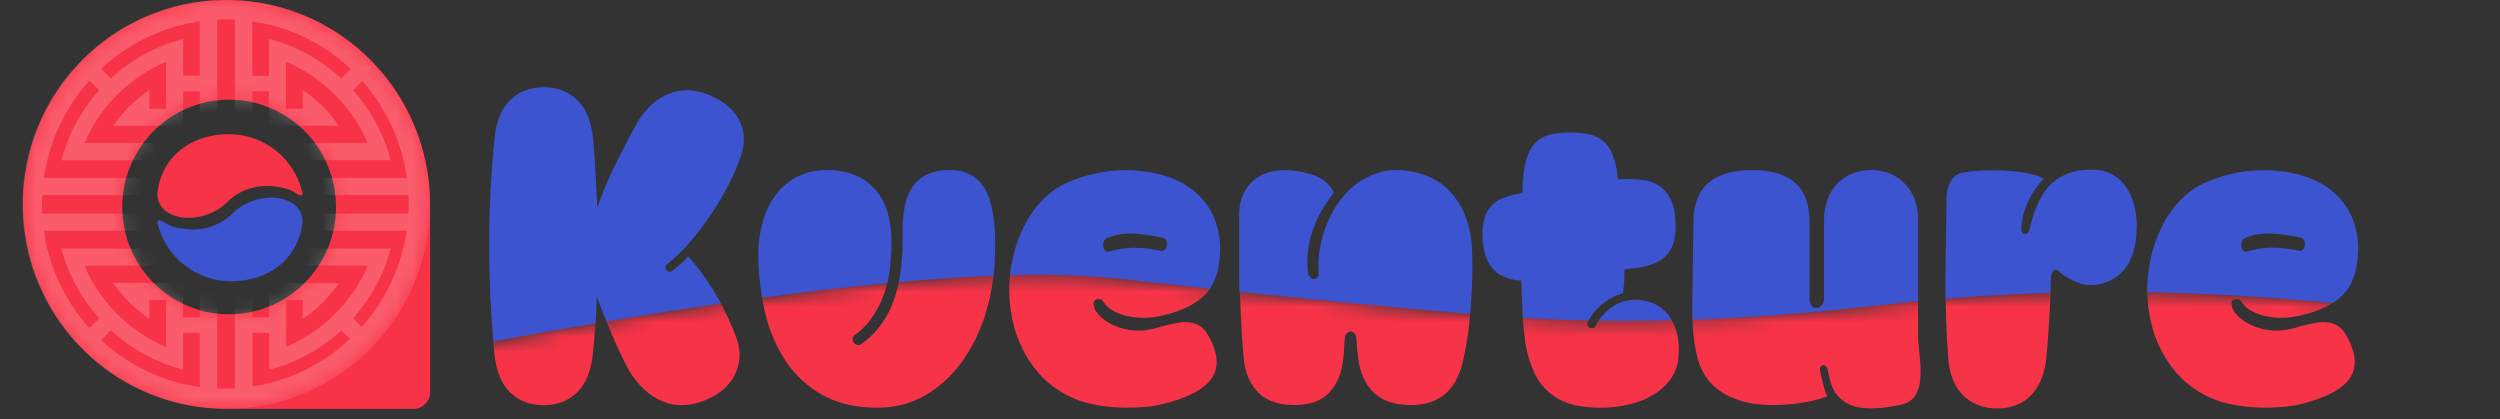 <svg width="167" height="28" viewBox="0 0 167 28" fill="none" xmlns="http://www.w3.org/2000/svg">
<rect x="0" y="0" width="167" height="28" fill="#333333" stroke="none"/>
<g clip-path="url(#clip0_19_4184)">
<mask id="mask0_19_4184" style="mask-type:luminance" maskUnits="userSpaceOnUse" x="30" y="18" width="132" height="12">
<path d="M30.671 23.232C56.815 18.309 68.778 17.951 74.833 18.621C75.879 18.738 83.282 19.607 93.735 20.572C94.441 20.639 98.008 20.967 99.741 21.104C112.087 22.084 123.316 20.641 127.121 20.217C134.852 19.36 146.228 18.913 161.745 20.926V28.552L30.671 29.261V23.232Z" fill="white"/>
</mask>
<g mask="url(#mask0_19_4184)">
<path d="M39.867 19.807C39.852 20.485 39.819 21.146 39.768 21.792C39.718 22.437 39.659 23.083 39.592 23.728C39.547 24.173 39.447 24.611 39.295 25.032C39.157 25.425 38.942 25.786 38.664 26.096C38.387 26.399 38.05 26.64 37.675 26.805C37.249 26.987 36.79 27.076 36.327 27.066C35.856 27.077 35.389 26.988 34.955 26.805C34.579 26.64 34.242 26.399 33.965 26.096C33.688 25.786 33.473 25.425 33.335 25.032C33.183 24.611 33.083 24.173 33.038 23.728C32.788 21.303 32.664 18.867 32.667 16.429C32.664 13.991 32.788 11.555 33.038 9.13C33.082 8.689 33.182 8.256 33.335 7.84C33.475 7.454 33.69 7.099 33.965 6.796C34.242 6.493 34.579 6.251 34.955 6.086C35.389 5.903 35.856 5.814 36.327 5.826C36.79 5.816 37.249 5.905 37.675 6.086C38.05 6.251 38.387 6.493 38.664 6.796C38.943 7.099 39.16 7.454 39.304 7.84C39.456 8.256 39.556 8.689 39.6 9.13C39.684 9.942 39.743 10.724 39.777 11.476C39.811 12.228 39.853 13.026 39.901 13.872C40.243 12.873 40.652 11.899 41.125 10.956C41.596 10.02 42.021 9.196 42.399 8.484C42.638 8.03 42.935 7.609 43.282 7.232C43.608 6.873 43.998 6.578 44.432 6.363C44.864 6.153 45.337 6.038 45.817 6.026C46.384 6.025 46.945 6.146 47.461 6.381C48.451 6.81 49.114 7.401 49.452 8.154C49.79 8.907 49.77 9.764 49.39 10.724C49.133 11.406 48.827 12.07 48.475 12.708C48.118 13.363 47.726 13.997 47.301 14.609C46.892 15.197 46.45 15.761 45.978 16.298C45.555 16.78 45.092 17.224 44.593 17.626C44.556 17.645 44.524 17.673 44.5 17.707C44.476 17.741 44.461 17.781 44.457 17.823C44.446 17.897 44.464 17.972 44.506 18.034C44.527 18.063 44.553 18.088 44.583 18.107C44.614 18.127 44.647 18.14 44.683 18.146C44.729 18.152 44.776 18.149 44.82 18.136C44.865 18.123 44.907 18.101 44.942 18.071C45.119 17.924 45.296 17.775 45.472 17.626C45.652 17.471 45.821 17.304 45.979 17.128C46.351 17.537 46.698 17.968 47.018 18.419C47.344 18.875 47.646 19.348 47.921 19.837C48.193 20.327 48.44 20.812 48.663 21.292C48.871 21.737 49.057 22.193 49.219 22.657C49.36 23.042 49.42 23.453 49.397 23.862C49.374 24.272 49.267 24.672 49.083 25.039C48.712 25.784 48.04 26.355 47.068 26.752C46.044 27.152 45.102 27.169 44.241 26.803C43.38 26.438 42.656 25.779 42.068 24.828C41.92 24.563 41.751 24.237 41.561 23.849C41.372 23.461 41.178 23.043 40.98 22.595C40.782 22.146 40.589 21.682 40.399 21.205C40.21 20.717 40.032 20.254 39.867 19.807Z" fill="#F93347"/>
<path d="M58.613 27.231C57.161 27.231 55.937 26.949 54.941 26.387C53.959 25.838 53.12 25.064 52.492 24.127C51.837 23.137 51.368 22.035 51.108 20.875C50.815 19.621 50.661 18.338 50.65 17.049C50.646 16.316 50.742 15.585 50.934 14.877C51.107 14.226 51.396 13.612 51.788 13.065C52.164 12.545 52.655 12.12 53.222 11.823C53.85 11.506 54.547 11.349 55.25 11.366C55.92 11.348 56.586 11.476 57.204 11.738C57.721 11.965 58.178 12.309 58.539 12.744C58.895 13.185 59.156 13.696 59.306 14.244C59.474 14.85 59.557 15.477 59.553 16.106C59.553 16.652 59.523 17.211 59.467 17.784C59.407 18.352 59.288 18.913 59.113 19.458C58.936 20.014 58.686 20.545 58.371 21.036C58.031 21.559 57.599 22.017 57.098 22.387C57.056 22.417 57.02 22.456 56.995 22.501C56.969 22.546 56.954 22.596 56.949 22.648C56.949 22.739 56.979 22.827 57.036 22.898C57.092 22.971 57.17 23.024 57.258 23.047C57.308 23.058 57.358 23.058 57.407 23.047C57.456 23.036 57.503 23.015 57.543 22.985C58.09 22.586 58.567 22.099 58.956 21.543C59.322 21.006 59.606 20.417 59.797 19.795C60.001 19.127 60.138 18.44 60.205 17.745C60.281 16.961 60.31 16.173 60.291 15.386C60.288 14.858 60.334 14.331 60.428 13.811C60.504 13.356 60.672 12.921 60.922 12.533C61.165 12.164 61.502 11.868 61.899 11.676C62.387 11.453 62.921 11.347 63.457 11.366C64.595 11.366 65.403 11.839 65.881 12.784C66.359 13.73 66.549 15.278 66.45 17.427C66.388 18.677 66.165 19.912 65.785 21.104C65.431 22.223 64.9 23.277 64.211 24.227C63.567 25.114 62.746 25.858 61.8 26.41C60.83 26.964 59.73 27.248 58.613 27.231Z" fill="#F93347"/>
<path d="M70.781 26.112C70.231 25.775 69.738 25.352 69.322 24.858C68.91 24.372 68.561 23.836 68.283 23.262C68.002 22.69 67.79 22.085 67.653 21.462C67.512 20.835 67.433 20.195 67.418 19.552C67.4 18.788 67.475 18.025 67.64 17.279C67.797 16.548 68.042 15.839 68.37 15.168C68.681 14.529 69.086 13.94 69.569 13.42C70.045 12.907 70.617 12.493 71.251 12.201C72.489 11.649 73.828 11.362 75.183 11.359C76.028 11.358 76.868 11.475 77.681 11.705C78.428 11.906 79.126 12.257 79.734 12.737C80.316 13.208 80.778 13.811 81.081 14.498C81.417 15.295 81.556 16.162 81.489 17.025C81.422 18.2 81.084 19.095 80.475 19.708C79.867 20.322 78.935 20.776 77.681 21.072C77.328 21.158 76.968 21.209 76.605 21.223C76.224 21.239 75.843 21.214 75.467 21.146C75.106 21.084 74.756 20.967 74.429 20.801C74.117 20.644 73.856 20.404 73.674 20.105C73.607 20.004 73.48 19.967 73.291 19.992C73.102 20.017 73.023 20.146 73.056 20.377C73.087 20.591 73.182 20.791 73.328 20.95C73.517 21.168 73.738 21.357 73.984 21.508C74.28 21.692 74.6 21.834 74.936 21.928C75.33 22.041 75.738 22.095 76.147 22.09C76.335 22.088 76.521 22.067 76.704 22.028L77.234 21.918C77.708 21.769 78.192 21.651 78.681 21.563C79.032 21.495 79.393 21.503 79.741 21.586C80.051 21.673 80.325 21.86 80.52 22.118C80.778 22.477 80.978 22.874 81.113 23.296C81.392 24.09 81.314 24.778 80.878 25.358C80.442 25.939 79.606 26.419 78.368 26.798C77.856 26.963 77.331 27.082 76.798 27.153C76.269 27.205 75.739 27.23 75.208 27.227C74.426 27.229 73.647 27.145 72.883 26.977C72.136 26.819 71.424 26.526 70.781 26.112ZM74.07 16.802C74.643 16.628 75.238 16.541 75.837 16.543C76.415 16.553 76.991 16.624 77.555 16.752C77.603 16.76 77.653 16.756 77.698 16.738C77.743 16.721 77.783 16.691 77.813 16.652C77.885 16.573 77.933 16.475 77.949 16.369C77.966 16.263 77.949 16.154 77.9 16.058C77.869 16.004 77.826 15.958 77.775 15.923C77.723 15.889 77.665 15.866 77.603 15.858C77.006 15.726 76.399 15.642 75.789 15.606C75.177 15.56 74.564 15.658 73.996 15.89C73.938 15.908 73.885 15.938 73.84 15.979C73.795 16.02 73.76 16.07 73.736 16.126C73.694 16.233 73.681 16.349 73.699 16.463C73.71 16.568 73.754 16.667 73.823 16.747C73.853 16.781 73.893 16.805 73.938 16.815C73.982 16.825 74.028 16.82 74.07 16.802Z" fill="#F93347"/>
<path d="M89.848 22.464C89.815 22.728 89.794 22.985 89.787 23.232C89.779 23.478 89.757 23.728 89.725 23.978C89.626 24.924 89.317 25.673 88.797 26.225C88.278 26.777 87.502 27.054 86.469 27.055C85.409 27.055 84.606 26.779 84.058 26.225C83.51 25.672 83.185 24.923 83.081 23.978C82.999 23.151 82.94 22.285 82.904 21.382C82.869 20.479 82.826 19.617 82.775 18.798V14.343C82.775 13.45 83.047 12.73 83.591 12.185C84.136 11.64 84.853 11.367 85.743 11.366C86.429 11.363 87.111 11.478 87.759 11.704C88.052 11.797 88.324 11.95 88.556 12.154C88.787 12.357 88.975 12.606 89.106 12.886C88.488 13.635 88.007 14.488 87.684 15.406C87.378 16.302 87.272 17.256 87.375 18.199C87.381 18.325 87.434 18.444 87.524 18.532C87.589 18.6 87.677 18.64 87.771 18.646C87.813 18.645 87.854 18.636 87.892 18.619C87.93 18.601 87.965 18.577 87.994 18.546C88.064 18.464 88.1 18.357 88.093 18.248C88.043 17.616 88.085 16.98 88.216 16.36C88.342 15.747 88.541 15.151 88.81 14.586C89.058 14.055 89.374 13.559 89.749 13.109C90.073 12.711 90.457 12.365 90.885 12.084C91.241 11.872 91.618 11.698 92.011 11.564C92.397 11.432 92.802 11.365 93.21 11.366C93.897 11.367 94.579 11.487 95.226 11.72C95.865 11.944 96.438 12.325 96.891 12.829C97.22 13.184 97.495 13.585 97.707 14.021C97.904 14.432 98.054 14.866 98.153 15.312C98.253 15.765 98.312 16.227 98.329 16.691C98.345 17.163 98.354 17.645 98.354 18.142C98.336 19.087 98.283 20.075 98.193 21.111C98.113 22.075 97.968 23.033 97.76 23.978C97.67 24.415 97.529 24.839 97.34 25.243C97.171 25.606 96.936 25.934 96.648 26.211C96.358 26.482 96.017 26.693 95.646 26.832C95.198 26.991 94.724 27.067 94.249 27.055C93.161 27.055 92.332 26.779 91.763 26.225C91.195 25.672 90.852 24.923 90.737 23.978C90.703 23.762 90.679 23.547 90.663 23.331C90.647 23.115 90.629 22.893 90.613 22.662C90.618 22.537 90.583 22.413 90.514 22.308C90.463 22.228 90.383 22.171 90.292 22.146C90.248 22.139 90.204 22.141 90.161 22.152C90.119 22.163 90.079 22.183 90.044 22.21C89.957 22.274 89.888 22.362 89.848 22.464Z" fill="#F93347"/>
<path d="M100.842 18.621C100.623 18.556 100.411 18.468 100.211 18.358C99.42 17.896 99.024 16.994 99.024 15.652C99.008 15.236 99.068 14.82 99.201 14.425C99.311 14.12 99.492 13.847 99.731 13.629C99.975 13.414 100.261 13.254 100.571 13.157C100.936 13.041 101.308 12.946 101.684 12.873C101.7 12.707 101.709 12.545 101.709 12.387C101.709 12.226 101.717 12.065 101.734 11.905C101.761 11.379 101.865 10.86 102.043 10.364C102.171 10.008 102.383 9.688 102.661 9.433C102.932 9.204 103.257 9.049 103.604 8.981C104.032 8.893 104.467 8.852 104.903 8.858C105.326 8.853 105.749 8.894 106.164 8.981C106.51 9.056 106.832 9.213 107.104 9.44C107.387 9.693 107.604 10.013 107.734 10.371C107.912 10.868 108.024 11.386 108.068 11.912V11.986C108.571 11.953 109.075 11.961 109.577 12.01C109.986 12.04 110.383 12.161 110.739 12.364C111.531 12.826 111.926 13.737 111.926 15.095C111.926 16.054 111.691 16.741 111.22 17.156C110.749 17.571 110.069 17.828 109.179 17.926L108.512 17.998C108.512 18.296 108.503 18.578 108.487 18.843C108.471 19.107 108.445 19.357 108.413 19.587C108.134 19.67 107.864 19.782 107.609 19.922C107.361 20.058 107.129 20.221 106.917 20.409C106.722 20.577 106.545 20.764 106.387 20.967C106.255 21.128 106.146 21.307 106.065 21.499C106.031 21.582 106.031 21.675 106.065 21.758C106.078 21.792 106.097 21.823 106.123 21.849C106.149 21.875 106.18 21.894 106.213 21.907C106.281 21.932 106.354 21.937 106.424 21.921C106.461 21.912 106.495 21.893 106.523 21.867C106.551 21.84 106.573 21.807 106.584 21.77C106.858 21.217 107.283 20.753 107.809 20.431C108.299 20.123 108.877 19.984 109.453 20.034C109.819 20.066 110.177 20.157 110.513 20.306C110.856 20.462 111.159 20.697 111.396 20.99C111.669 21.331 111.871 21.723 111.99 22.143C112.137 22.684 112.183 23.248 112.126 23.806C112.1 24.331 111.929 24.839 111.631 25.271C111.328 25.708 110.936 26.076 110.481 26.351C109.976 26.657 109.425 26.879 108.849 27.011C108.221 27.161 107.578 27.236 106.932 27.234C105.745 27.234 104.803 27.039 104.106 26.649C103.431 26.274 102.886 25.7 102.544 25.005C102.16 24.201 101.921 23.335 101.838 22.448C101.72 21.448 101.646 20.335 101.615 19.108V18.738C101.353 18.738 101.092 18.699 100.842 18.621Z" fill="#F93347"/>
<path d="M122.071 26.484C121.508 26.68 120.929 26.822 120.339 26.906C119.71 27.006 119.073 27.055 118.435 27.055C117.429 27.055 116.605 26.923 115.962 26.658C115.308 26.435 114.719 26.056 114.243 25.553C113.807 25.035 113.503 24.418 113.36 23.755C113.13 22.843 113.023 21.672 113.039 20.24C113.054 18.808 113.079 17.009 113.113 14.842C113.107 14.361 113.178 13.882 113.323 13.423C113.457 13.004 113.69 12.624 114.003 12.316C114.349 11.992 114.763 11.749 115.215 11.607C115.808 11.429 116.426 11.345 117.045 11.361C117.652 11.346 118.257 11.429 118.838 11.607C119.283 11.749 119.689 11.991 120.025 12.316C120.332 12.625 120.557 13.005 120.68 13.423C120.817 13.883 120.884 14.362 120.878 14.842V20.04C120.881 20.201 120.944 20.356 121.055 20.473C121.096 20.515 121.147 20.548 121.202 20.567C121.258 20.587 121.318 20.593 121.376 20.586C121.502 20.563 121.616 20.497 121.698 20.398C121.804 20.27 121.857 20.105 121.846 19.939V14.668C121.843 14.228 121.914 13.791 122.056 13.375C122.19 12.992 122.395 12.639 122.662 12.334C122.937 12.029 123.275 11.787 123.652 11.625C124.074 11.446 124.529 11.358 124.987 11.366C125.441 11.357 125.892 11.445 126.31 11.625C126.684 11.789 127.02 12.03 127.297 12.331C127.573 12.632 127.785 12.988 127.918 13.375C128.061 13.791 128.132 14.228 128.128 14.668V22.686C128.161 23.101 128.202 23.539 128.252 24.002C128.301 24.438 128.309 24.879 128.276 25.317C128.253 25.703 128.139 26.078 127.942 26.41C127.836 26.575 127.696 26.715 127.532 26.822C127.368 26.929 127.184 27 126.99 27.031C126.349 27.18 125.695 27.264 125.037 27.279C124.362 27.279 123.837 27.18 123.466 26.981C123.133 26.817 122.844 26.573 122.625 26.271C122.443 26.003 122.313 25.702 122.242 25.385C122.177 25.078 122.118 24.817 122.065 24.603C122.042 24.529 121.994 24.467 121.929 24.425C121.903 24.409 121.874 24.399 121.843 24.395C121.813 24.391 121.782 24.393 121.753 24.402C121.692 24.421 121.64 24.46 121.604 24.512C121.586 24.538 121.573 24.566 121.567 24.597C121.56 24.628 121.561 24.659 121.567 24.69C121.585 24.823 121.613 24.977 121.654 25.151C121.694 25.325 121.74 25.497 121.79 25.672C121.839 25.848 121.885 26.007 121.926 26.156C121.954 26.273 122.003 26.384 122.071 26.484Z" fill="#F93347"/>
<path d="M136.514 11.935C136.102 12.367 135.759 12.861 135.5 13.4C135.239 13.937 135.08 14.518 135.03 15.113C134.998 15.411 135.067 15.578 135.24 15.611C135.413 15.645 135.533 15.528 135.593 15.257C135.923 13.768 136.459 12.722 137.201 12.118C137.943 11.514 138.885 11.253 140.027 11.336C140.492 11.352 140.943 11.503 141.326 11.768C141.67 12.014 141.957 12.331 142.167 12.7C142.373 13.064 142.523 13.457 142.612 13.866C142.698 14.242 142.744 14.625 142.748 15.01C142.744 15.388 142.716 15.766 142.661 16.14C142.605 16.564 142.486 16.978 142.308 17.367C142.121 17.774 141.842 18.132 141.492 18.41C141.074 18.732 140.579 18.938 140.057 19.008C139.636 19.07 139.206 19.023 138.808 18.871C138.363 18.707 137.949 18.467 137.584 18.162C137.408 17.995 137.263 17.97 137.164 18.087C137.056 18.229 137.004 18.404 137.016 18.582C136.984 19.477 136.941 20.369 136.892 21.265C136.842 22.161 136.777 23.053 136.694 23.945C136.649 24.392 136.545 24.831 136.385 25.25C136.241 25.64 136.027 26.001 135.754 26.314C135.483 26.618 135.15 26.86 134.777 27.023C134.351 27.204 133.892 27.293 133.43 27.282C132.955 27.293 132.483 27.205 132.045 27.023C131.665 26.86 131.323 26.619 131.043 26.314C130.765 26.005 130.551 25.643 130.412 25.25C130.261 24.83 130.17 24.39 130.14 23.945C130.01 22.125 129.951 20.317 129.964 18.52C129.977 16.723 130.001 14.915 130.038 13.095C130.045 12.719 130.152 12.352 130.347 12.031C130.429 11.89 130.542 11.769 130.677 11.677C130.811 11.585 130.965 11.524 131.126 11.499C131.43 11.45 131.737 11.418 132.045 11.403C132.398 11.377 132.751 11.366 133.133 11.366C133.824 11.364 134.514 11.413 135.198 11.513C135.843 11.612 136.284 11.754 136.514 11.935Z" fill="#F93347"/>
<path d="M146.802 26.112C146.252 25.775 145.759 25.352 145.343 24.858C144.932 24.371 144.583 23.835 144.304 23.262C144.023 22.69 143.811 22.085 143.674 21.462C143.534 20.835 143.455 20.195 143.439 19.552C143.423 18.788 143.498 18.025 143.661 17.279C143.818 16.548 144.063 15.839 144.391 15.168C144.702 14.529 145.107 13.94 145.59 13.42C146.067 12.908 146.638 12.494 147.272 12.201C148.51 11.649 149.849 11.362 151.204 11.359C152.049 11.358 152.889 11.475 153.702 11.705C154.449 11.906 155.147 12.257 155.755 12.737C156.338 13.207 156.8 13.811 157.102 14.498C157.438 15.295 157.578 16.162 157.51 17.025C157.446 18.2 157.108 19.095 156.496 19.708C155.885 20.322 154.954 20.776 153.702 21.072C153.349 21.158 152.989 21.209 152.626 21.223C152.245 21.239 151.864 21.214 151.488 21.146C151.127 21.084 150.777 20.967 150.45 20.801C150.139 20.644 149.878 20.403 149.695 20.105C149.63 20.004 149.501 19.967 149.312 19.992C149.123 20.017 149.044 20.146 149.077 20.377C149.108 20.591 149.203 20.791 149.349 20.95C149.538 21.168 149.759 21.357 150.005 21.508C150.301 21.692 150.622 21.833 150.957 21.928C151.351 22.041 151.759 22.095 152.169 22.09C152.356 22.088 152.542 22.067 152.725 22.028C152.932 21.987 153.108 21.95 153.255 21.918C153.729 21.769 154.213 21.651 154.702 21.563C155.053 21.495 155.414 21.503 155.762 21.586C156.073 21.672 156.347 21.859 156.541 22.118C156.799 22.477 156.999 22.874 157.134 23.296C157.414 24.09 157.336 24.778 156.899 25.358C156.462 25.939 155.626 26.419 154.389 26.798C153.877 26.964 153.352 27.082 152.819 27.153C152.29 27.205 151.76 27.23 151.229 27.227C150.447 27.229 149.668 27.145 148.904 26.977C148.157 26.818 147.445 26.525 146.802 26.112ZM150.091 16.802C150.664 16.628 151.259 16.541 151.858 16.543C152.436 16.553 153.012 16.623 153.576 16.752C153.625 16.761 153.674 16.756 153.72 16.738C153.766 16.721 153.806 16.691 153.836 16.652C153.909 16.574 153.956 16.475 153.972 16.369C153.989 16.263 153.971 16.154 153.923 16.058C153.892 16.004 153.849 15.958 153.798 15.923C153.746 15.889 153.687 15.866 153.626 15.858C153.028 15.726 152.421 15.642 151.81 15.606C151.199 15.561 150.585 15.658 150.017 15.89C149.959 15.908 149.906 15.938 149.861 15.979C149.816 16.02 149.781 16.07 149.757 16.126C149.717 16.233 149.704 16.349 149.72 16.463C149.732 16.568 149.776 16.666 149.844 16.747C149.874 16.781 149.914 16.805 149.959 16.815C150.003 16.825 150.05 16.82 150.091 16.802Z" fill="#F93347"/>
</g>
<path d="M39.867 19.807C40.032 20.254 40.21 20.717 40.397 21.198L40.508 21.473C43.243 21.015 45.789 20.616 48.147 20.275C48.071 20.132 47.997 19.988 47.915 19.843C47.64 19.354 47.339 18.88 47.013 18.424C46.692 17.973 46.346 17.542 45.974 17.133C45.816 17.31 45.646 17.476 45.467 17.631C45.29 17.78 45.114 17.929 44.937 18.076C44.901 18.106 44.86 18.128 44.815 18.141C44.77 18.154 44.723 18.157 44.677 18.151C44.642 18.145 44.608 18.132 44.578 18.113C44.548 18.094 44.521 18.069 44.501 18.039C44.458 17.978 44.441 17.902 44.451 17.828C44.456 17.787 44.471 17.747 44.495 17.712C44.518 17.678 44.55 17.65 44.587 17.631C45.087 17.23 45.55 16.785 45.972 16.303C46.445 15.766 46.887 15.203 47.295 14.615C47.721 14.003 48.113 13.368 48.47 12.714C48.822 12.075 49.128 11.412 49.385 10.729C49.766 9.768 49.786 8.911 49.447 8.159C49.108 7.408 48.445 6.816 47.46 6.384C46.943 6.15 46.382 6.029 45.815 6.03C45.335 6.041 44.862 6.156 44.43 6.367C43.996 6.582 43.606 6.877 43.28 7.236C42.933 7.613 42.636 8.034 42.397 8.488C42.018 9.197 41.593 10.021 41.123 10.96C40.65 11.903 40.241 12.877 39.899 13.875C39.85 13.031 39.808 12.232 39.775 11.479C39.742 10.726 39.684 9.944 39.599 9.133C39.555 8.691 39.456 8.257 39.304 7.84C39.163 7.454 38.949 7.099 38.673 6.796C38.396 6.493 38.059 6.251 37.684 6.086C37.258 5.905 36.799 5.816 36.336 5.826C35.865 5.814 35.398 5.903 34.963 6.086C34.588 6.251 34.251 6.493 33.974 6.796C33.698 7.099 33.484 7.454 33.344 7.84C33.191 8.256 33.091 8.689 33.047 9.13C32.797 11.555 32.673 13.991 32.676 16.429C32.676 18.603 32.77 20.727 32.957 22.801C35.356 22.36 37.632 21.958 39.786 21.595C39.823 21.011 39.853 20.417 39.867 19.807Z" fill="#3C54D0"/>
<path d="M66.453 17.422C66.552 15.271 66.362 13.724 65.884 12.779C65.406 11.835 64.598 11.362 63.461 11.36C62.924 11.341 62.391 11.447 61.902 11.671C61.506 11.862 61.168 12.158 60.925 12.527C60.676 12.915 60.508 13.35 60.431 13.806C60.337 14.325 60.291 14.853 60.295 15.381C60.313 16.168 60.284 16.956 60.208 17.739C60.169 18.119 60.113 18.484 60.041 18.839C62.422 18.624 64.519 18.484 66.366 18.419C66.405 18.089 66.435 17.761 66.453 17.422Z" fill="#3C54D0"/>
<path d="M59.467 17.784C59.523 17.211 59.553 16.652 59.553 16.106C59.557 15.477 59.474 14.85 59.306 14.244C59.156 13.696 58.895 13.185 58.539 12.743C58.178 12.309 57.721 11.965 57.204 11.738C56.586 11.475 55.92 11.348 55.25 11.366C54.547 11.349 53.85 11.506 53.222 11.823C52.655 12.12 52.164 12.545 51.788 13.065C51.396 13.612 51.107 14.226 50.934 14.877C50.742 15.585 50.646 16.316 50.65 17.049C50.66 18.001 50.746 18.95 50.908 19.887C54.02 19.466 56.794 19.147 59.269 18.912C59.361 18.541 59.427 18.164 59.467 17.784Z" fill="#3C54D0"/>
<path d="M74.833 18.621C75.363 18.68 77.497 18.93 80.822 19.286C81.212 18.71 81.436 17.959 81.489 17.032C81.557 16.167 81.417 15.299 81.081 14.499C80.778 13.813 80.316 13.209 79.733 12.739C79.126 12.258 78.428 11.906 77.681 11.705C76.867 11.479 76.027 11.367 75.183 11.371C73.828 11.374 72.489 11.661 71.251 12.214C70.616 12.506 70.045 12.92 69.569 13.432C69.085 13.952 68.681 14.541 68.37 15.181C68.042 15.852 67.797 16.56 67.64 17.291C67.56 17.654 67.501 18.022 67.463 18.392C69.922 18.302 72.385 18.379 74.833 18.621ZM73.736 16.126C73.76 16.07 73.795 16.02 73.84 15.979C73.885 15.938 73.938 15.908 73.996 15.89C74.564 15.657 75.177 15.56 75.789 15.606C76.401 15.644 77.008 15.731 77.607 15.865C77.668 15.873 77.727 15.896 77.778 15.93C77.83 15.965 77.873 16.011 77.903 16.066C77.952 16.161 77.969 16.27 77.953 16.376C77.936 16.482 77.889 16.58 77.817 16.66C77.787 16.698 77.746 16.728 77.701 16.746C77.655 16.763 77.605 16.768 77.557 16.759C76.993 16.631 76.417 16.561 75.838 16.55C75.24 16.548 74.645 16.635 74.072 16.808C74.029 16.826 73.983 16.83 73.938 16.819C73.893 16.807 73.854 16.782 73.825 16.747C73.755 16.667 73.712 16.568 73.701 16.463C73.681 16.347 73.693 16.228 73.736 16.119V16.126Z" fill="#3C54D0"/>
<path d="M98.206 20.969C98.288 19.986 98.338 19.044 98.356 18.142C98.356 17.645 98.356 17.163 98.331 16.691C98.314 16.227 98.255 15.765 98.154 15.312C98.056 14.866 97.906 14.432 97.709 14.021C97.496 13.585 97.221 13.184 96.891 12.829C96.437 12.322 95.863 11.938 95.222 11.713C94.576 11.48 93.894 11.36 93.207 11.359C92.799 11.357 92.393 11.425 92.007 11.557C91.616 11.693 91.24 11.87 90.885 12.084C90.457 12.363 90.073 12.706 89.748 13.102C89.372 13.552 89.056 14.048 88.808 14.579C88.54 15.144 88.34 15.74 88.214 16.353C88.083 16.973 88.041 17.609 88.091 18.241C88.098 18.35 88.063 18.457 87.992 18.539C87.963 18.57 87.929 18.594 87.891 18.611C87.852 18.628 87.811 18.638 87.769 18.639C87.675 18.633 87.587 18.593 87.522 18.525C87.433 18.436 87.38 18.317 87.374 18.192C87.27 17.249 87.376 16.295 87.683 15.399C88.005 14.481 88.486 13.628 89.105 12.879C88.973 12.601 88.785 12.353 88.553 12.151C88.322 11.949 88.051 11.797 87.759 11.704C87.111 11.479 86.429 11.367 85.743 11.371C84.853 11.371 84.136 11.644 83.591 12.19C83.047 12.737 82.775 13.456 82.775 14.349V18.798C82.784 19.027 82.793 19.261 82.804 19.497C85.807 19.812 89.516 20.185 93.735 20.573C94.273 20.616 96.434 20.814 98.206 20.969Z" fill="#3C54D0"/>
<path d="M111.676 21.393C111.597 21.249 111.505 21.113 111.402 20.986C111.164 20.693 110.862 20.459 110.519 20.302C110.183 20.154 109.824 20.062 109.459 20.031C108.882 19.98 108.305 20.12 107.814 20.428C107.403 20.676 107.054 21.015 106.793 21.419C108.476 21.444 110.11 21.43 111.676 21.393Z" fill="#3C54D0"/>
<path d="M106.393 20.962C106.552 20.759 106.729 20.572 106.923 20.403C107.135 20.216 107.368 20.053 107.616 19.917C107.871 19.777 108.14 19.665 108.419 19.582C108.451 19.346 108.476 19.097 108.494 18.837C108.51 18.573 108.518 18.291 108.518 17.993L109.186 17.92C110.076 17.82 110.757 17.563 111.226 17.151C111.696 16.738 111.932 16.051 111.933 15.09C111.933 13.732 111.537 12.821 110.746 12.359C110.39 12.155 109.992 12.034 109.584 12.004C109.082 11.955 108.578 11.948 108.075 11.981V11.907C108.031 11.38 107.919 10.863 107.741 10.366C107.611 10.008 107.394 9.688 107.111 9.435C106.839 9.208 106.516 9.05 106.171 8.975C105.756 8.889 105.333 8.847 104.909 8.853C104.474 8.847 104.038 8.888 103.611 8.975C103.264 9.046 102.941 9.204 102.671 9.435C102.393 9.69 102.181 10.009 102.053 10.366C101.876 10.861 101.771 11.381 101.744 11.907C101.727 12.067 101.719 12.228 101.719 12.389C101.719 12.547 101.71 12.708 101.694 12.875C101.318 12.948 100.947 13.042 100.582 13.159C100.272 13.255 99.985 13.416 99.741 13.63C99.503 13.849 99.321 14.122 99.211 14.427C99.079 14.822 99.019 15.238 99.034 15.654C99.034 16.997 99.43 17.899 100.221 18.36C100.422 18.469 100.633 18.557 100.852 18.623C101.104 18.699 101.367 18.737 101.631 18.734V19.105C101.65 19.855 101.685 20.564 101.737 21.233C103.224 21.322 104.689 21.377 106.121 21.41C106.194 21.251 106.286 21.1 106.393 20.962Z" fill="#3C54D0"/>
<path d="M128.13 20.104V14.668C128.135 14.228 128.063 13.791 127.92 13.375C127.787 12.988 127.575 12.632 127.299 12.331C127.022 12.03 126.686 11.789 126.312 11.625C125.894 11.445 125.443 11.357 124.989 11.366C124.531 11.358 124.076 11.446 123.654 11.625C123.277 11.787 122.939 12.029 122.664 12.334C122.397 12.639 122.192 12.992 122.059 13.375C121.916 13.791 121.845 14.228 121.848 14.668V19.93C121.859 20.096 121.806 20.261 121.7 20.389C121.618 20.488 121.504 20.554 121.378 20.577C121.32 20.584 121.26 20.578 121.204 20.558C121.149 20.539 121.098 20.506 121.057 20.463C120.946 20.347 120.883 20.192 120.88 20.031V14.842C120.886 14.361 120.819 13.883 120.682 13.423C120.56 13.007 120.337 12.628 120.032 12.32C119.696 11.995 119.29 11.752 118.845 11.611C118.265 11.432 117.659 11.349 117.052 11.364C116.433 11.349 115.815 11.432 115.222 11.611C114.77 11.753 114.356 11.995 114.01 12.32C113.697 12.628 113.464 13.008 113.33 13.427C113.186 13.885 113.115 14.364 113.12 14.845C113.088 17.012 113.064 18.812 113.046 20.244C113.046 20.634 113.046 21.003 113.062 21.354C119.598 21.125 124.772 20.467 127.123 20.213L128.13 20.104Z" fill="#3C54D0"/>
<path d="M137.008 18.589C136.996 18.411 137.049 18.236 137.156 18.094C137.255 17.977 137.397 18.002 137.577 18.169C137.941 18.474 138.355 18.714 138.801 18.878C139.199 19.03 139.629 19.077 140.05 19.015C140.572 18.945 141.067 18.739 141.484 18.417C141.834 18.14 142.113 17.785 142.3 17.379C142.479 16.99 142.598 16.577 142.654 16.152C142.708 15.778 142.737 15.401 142.74 15.023C142.737 14.637 142.691 14.254 142.604 13.879C142.516 13.469 142.365 13.076 142.159 12.712C141.95 12.344 141.663 12.026 141.318 11.781C140.937 11.517 140.488 11.367 140.025 11.35C138.888 11.266 137.945 11.527 137.199 12.132C136.452 12.737 135.916 13.784 135.591 15.271C135.526 15.537 135.415 15.652 135.238 15.626C135.061 15.599 134.996 15.425 135.028 15.127C135.078 14.532 135.237 13.951 135.498 13.414C135.757 12.876 136.099 12.381 136.512 11.949C136.282 11.772 135.84 11.627 135.189 11.527C134.505 11.427 133.815 11.378 133.124 11.38C132.746 11.38 132.382 11.391 132.035 11.417C131.729 11.437 131.423 11.473 131.12 11.527C130.959 11.552 130.806 11.613 130.671 11.705C130.536 11.797 130.424 11.918 130.341 12.059C130.146 12.38 130.039 12.747 130.032 13.123C130 14.945 129.976 16.753 129.958 18.548C129.958 19.021 129.958 19.489 129.958 19.953C132.067 19.775 134.401 19.632 136.964 19.561C136.99 19.222 136.99 18.906 137.008 18.589Z" fill="#3C54D0"/>
<path d="M156.496 19.708C157.106 19.095 157.444 18.2 157.51 17.025C157.578 16.16 157.438 15.292 157.102 14.492C156.799 13.806 156.337 13.202 155.754 12.731C155.146 12.253 154.448 11.904 153.701 11.705C152.888 11.479 152.048 11.367 151.204 11.371C149.849 11.374 148.509 11.661 147.271 12.214C146.637 12.506 146.066 12.92 145.59 13.432C145.106 13.952 144.702 14.541 144.39 15.181C144.063 15.852 143.818 16.56 143.661 17.291C143.502 18.019 143.427 18.763 143.438 19.508C147.172 19.58 151.29 19.804 155.804 20.242C156.053 20.09 156.286 19.911 156.496 19.708ZM153.973 16.369C153.958 16.475 153.91 16.574 153.837 16.652C153.807 16.691 153.767 16.721 153.721 16.738C153.676 16.756 153.626 16.761 153.578 16.752C153.013 16.623 152.438 16.553 151.859 16.543C151.261 16.541 150.665 16.628 150.092 16.801C150.05 16.819 150.003 16.823 149.959 16.811C149.914 16.8 149.874 16.775 149.845 16.739C149.777 16.659 149.734 16.56 149.722 16.456C149.705 16.342 149.718 16.226 149.759 16.119C149.782 16.063 149.817 16.012 149.862 15.972C149.907 15.931 149.96 15.901 150.018 15.883C150.586 15.653 151.199 15.559 151.81 15.606C152.421 15.644 153.029 15.731 153.627 15.865C153.689 15.873 153.748 15.896 153.799 15.93C153.85 15.965 153.893 16.011 153.924 16.066C153.971 16.159 153.988 16.265 153.973 16.369Z" fill="#3C54D0"/>
<path d="M10.536 14.969C10.471 14.723 10.556 14.614 10.865 14.792C11.075 14.94 11.306 15.056 11.55 15.136C13.608 15.71 14.94 14.866 15.558 14.233C16.498 13.27 18.411 12.804 19.607 13.618C19.823 13.771 19.993 13.982 20.096 14.227C20.198 14.472 20.23 14.741 20.188 15.003C19.835 17.399 17.862 18.828 15.311 18.787C14.21 18.76 13.147 18.373 12.285 17.683C11.423 16.994 10.809 16.041 10.536 14.969Z" fill="#3C54D0"/>
<path d="M20.185 12.788C20.25 13.034 20.165 13.143 19.856 12.965C19.645 12.814 19.412 12.695 19.165 12.614C17.108 12.04 15.775 12.884 15.157 13.517C14.219 14.48 12.31 14.946 11.114 14.132C10.897 13.979 10.728 13.768 10.626 13.523C10.523 13.278 10.491 13.01 10.533 12.747C10.886 10.351 12.861 8.922 15.41 8.963C16.512 8.99 17.576 9.379 18.438 10.069C19.3 10.76 19.914 11.715 20.185 12.788Z" fill="#F93347"/>
<path d="M28.731 13.655C28.731 10.954 27.934 8.314 26.439 6.069C24.944 3.823 22.82 2.073 20.335 1.039C17.849 0.006 15.114 -0.265 12.476 0.262C9.837 0.789 7.414 2.09 5.511 4C3.609 5.909 2.314 8.342 1.789 10.991C1.264 13.64 1.533 16.386 2.563 18.881C3.592 21.376 5.336 23.509 7.572 25.009C9.809 26.51 12.439 27.311 15.129 27.311H15.497H15.548H27.627C27.92 27.311 28.201 27.194 28.408 26.986C28.615 26.778 28.731 26.496 28.731 26.202V14.072C28.732 14.056 28.732 14.039 28.731 14.022C28.73 13.898 28.731 13.776 28.731 13.655ZM15.306 20.997C13.893 20.998 12.512 20.577 11.337 19.789C10.162 19.002 9.247 17.882 8.706 16.571C8.165 15.261 8.024 13.819 8.3 12.428C8.575 11.037 9.256 9.759 10.255 8.756C11.255 7.753 12.528 7.071 13.914 6.795C15.299 6.518 16.736 6.661 18.041 7.205C19.346 7.748 20.461 8.668 21.245 9.848C22.029 11.027 22.447 12.414 22.446 13.833C22.444 15.733 21.69 17.554 20.351 18.897C19.012 20.239 17.197 20.994 15.304 20.994L15.306 20.997Z" fill="#F93347"/>
<mask id="mask1_19_4184" style="mask-type:luminance" maskUnits="userSpaceOnUse" x="1" y="0" width="28" height="28">
<path d="M15.139 0C12.448 0 9.819 0.801 7.582 2.301C5.345 3.802 3.602 5.934 2.572 8.43C1.543 10.925 1.273 13.671 1.798 16.319C2.323 18.968 3.618 21.401 5.521 23.311C7.423 25.221 9.846 26.521 12.485 27.048C15.123 27.575 17.858 27.305 20.344 26.271C22.829 25.238 24.954 23.487 26.448 21.242C27.943 18.996 28.741 16.356 28.741 13.655C28.741 10.034 27.308 6.56 24.757 4C22.206 1.439 18.746 0 15.139 0ZM15.315 20.994C13.902 20.995 12.52 20.575 11.345 19.787C10.17 19 9.253 17.88 8.712 16.569C8.171 15.259 8.03 13.816 8.305 12.425C8.581 11.034 9.262 9.756 10.261 8.753C11.261 7.75 12.534 7.067 13.92 6.791C15.306 6.515 16.743 6.658 18.048 7.202C19.353 7.746 20.468 8.666 21.252 9.846C22.036 11.027 22.454 12.414 22.452 13.833C22.45 15.733 21.696 17.554 20.357 18.897C19.018 20.239 17.203 20.994 15.31 20.994H15.315Z" fill="white"/>
</mask>
<g mask="url(#mask1_19_4184)">
<g opacity="0.2">
<path d="M28.601 11.882C28.291 9.52 27.371 7.281 25.933 5.385C24.495 3.49 22.588 2.006 20.403 1.078C19.976 0.897 19.54 0.738 19.097 0.601C18.724 0.486 18.345 0.387 17.963 0.305C17.582 0.223 17.223 0.163 16.855 0.115C16.488 0.067 16.082 0.034 15.691 0.016V13.027H28.705C28.684 12.644 28.649 12.262 28.601 11.882ZM16.855 3.472V1.419C17.23 1.472 17.601 1.541 17.968 1.63C18.352 1.72 18.73 1.83 19.102 1.96C19.373 2.052 19.641 2.154 19.904 2.266C21.212 2.822 22.414 3.602 23.455 4.572L22.794 5.239C21.838 4.356 20.738 3.645 19.541 3.139C19.396 3.077 19.249 3.018 19.102 2.962C18.731 2.823 18.352 2.705 17.968 2.607V5.067H16.855V3.47V3.472ZM23.324 9.557H16.855V6.106H17.968V8.401H22.643C22.364 8 22.053 7.622 21.715 7.271C21.676 7.23 21.637 7.189 21.597 7.15C21.337 6.888 21.062 6.642 20.772 6.414C20.595 6.272 20.419 6.139 20.221 6.012V7.271H19.102V4.13H19.12C21.56 5.169 23.508 7.109 24.563 9.55L23.324 9.557ZM26.35 11.882H16.855V10.695H26.1C25.997 10.31 25.873 9.93 25.73 9.557C25.686 9.442 25.64 9.326 25.591 9.213C25.103 8.047 24.424 6.971 23.582 6.03L24.241 5.361C25.884 7.18 26.947 9.451 27.292 11.882H26.35Z" fill="white"/>
<path d="M15.103 27.311C12.413 27.311 9.783 26.51 7.546 25.01C5.309 23.509 3.565 21.376 2.535 18.881C1.506 16.386 1.236 13.64 1.761 10.991C2.286 8.342 3.582 5.909 5.484 3.999C6.903 2.574 8.619 1.482 10.508 0.802C12.397 0.121 14.413 -0.131 16.41 0.062C18.408 0.256 20.338 0.891 22.062 1.922C23.787 2.953 25.263 4.354 26.384 6.025C27.505 7.696 28.244 9.595 28.548 11.587C28.852 13.579 28.713 15.613 28.141 17.544C27.57 19.476 26.579 21.256 25.241 22.758C23.903 24.26 22.251 25.446 20.402 26.231C18.727 26.946 16.924 27.313 15.103 27.311ZM15.103 1.296C12.263 1.298 9.511 2.284 7.313 4.089C5.116 5.894 3.607 8.407 3.043 11.2C2.479 13.995 2.894 16.898 4.219 19.42C5.543 21.942 7.695 23.926 10.31 25.037C13.311 26.274 16.677 26.273 19.676 25.033C22.676 23.793 25.067 21.414 26.329 18.414C27.591 15.414 27.623 12.035 26.417 9.012C25.211 5.988 22.866 3.565 19.89 2.268C18.376 1.625 16.747 1.294 15.103 1.296Z" fill="white"/>
<path d="M1.501 13.027H14.509V0.016C14.117 0.034 13.73 0.066 13.345 0.115C12.96 0.165 12.6 0.227 12.231 0.305C11.861 0.383 11.471 0.482 11.097 0.601C10.654 0.737 10.219 0.897 9.793 1.078C7.606 2.004 5.7 3.488 4.262 5.384C2.825 7.279 1.907 9.52 1.6 11.882C1.55 12.263 1.519 12.644 1.501 13.027ZM13.345 4.611V5.059H12.231V2.603C11.847 2.701 11.468 2.82 11.097 2.958C10.95 3.013 10.803 3.071 10.659 3.135C9.461 3.643 8.361 4.355 7.405 5.239L6.746 4.572C7.787 3.603 8.987 2.822 10.295 2.266C10.559 2.154 10.827 2.052 11.097 1.96C11.469 1.83 11.847 1.72 12.231 1.63C12.598 1.541 12.971 1.472 13.345 1.419V4.611ZM5.638 9.557C6.693 7.116 8.641 5.176 11.081 4.137H11.097V7.271H9.98V6.012C9.793 6.139 9.609 6.272 9.429 6.414C9.139 6.642 8.864 6.888 8.604 7.15L8.486 7.271C8.148 7.623 7.839 8.002 7.56 8.402H12.231V6.106H13.345V9.557H5.638ZM2.904 11.882C3.254 9.454 4.317 7.186 5.958 5.368L6.624 6.03C5.779 6.973 5.098 8.052 4.608 9.222C4.561 9.335 4.515 9.45 4.47 9.566C4.328 9.939 4.204 10.319 4.099 10.704H13.345V11.882H2.904Z" fill="white"/>
<path d="M28.705 14.272H15.691V27.284C16.082 27.267 16.47 27.234 16.855 27.184C17.23 27.137 17.601 27.075 17.968 26.995C18.336 26.915 18.73 26.817 19.102 26.698C19.546 26.563 19.982 26.404 20.408 26.221C22.594 25.294 24.5 23.809 25.938 21.913C27.375 20.017 28.293 17.777 28.601 15.414C28.649 15.037 28.682 14.657 28.705 14.272ZM16.87 22.682V22.233H17.983V24.696C18.366 24.598 18.745 24.48 19.117 24.342C19.263 24.287 19.41 24.228 19.555 24.164C20.752 23.658 21.853 22.948 22.809 22.065L23.469 22.731C22.428 23.701 21.226 24.481 19.919 25.037C19.654 25.148 19.386 25.25 19.117 25.344C18.744 25.473 18.366 25.583 17.983 25.674C17.615 25.762 17.244 25.831 16.87 25.884V22.692V22.682ZM24.577 17.743C23.524 20.184 21.575 22.125 19.134 23.162H19.117V20.039H20.226V21.299C20.415 21.171 20.599 21.038 20.777 20.896C21.067 20.668 21.342 20.422 21.602 20.16C21.643 20.121 21.682 20.08 21.72 20.039C22.059 19.687 22.369 19.309 22.648 18.908H17.968V21.203H16.855V17.743H24.563H24.577ZM27.292 15.414C26.945 17.844 25.881 20.114 24.238 21.932L23.582 21.263C24.423 20.325 25.102 19.252 25.591 18.089C25.64 17.975 25.686 17.86 25.73 17.745C25.873 17.372 25.997 16.992 26.1 16.606H16.855V15.414H27.292Z" fill="white"/>
<path d="M1.6 15.414C1.909 17.776 2.828 20.016 4.265 21.912C5.702 23.807 7.608 25.293 9.793 26.221C10.219 26.404 10.654 26.563 11.097 26.698C11.471 26.817 11.849 26.916 12.231 26.995C12.6 27.075 12.971 27.137 13.345 27.184C13.72 27.232 14.117 27.268 14.509 27.284V14.272H1.501C1.519 14.657 1.55 15.037 1.6 15.414ZM13.345 23.827V25.876C12.971 25.823 12.598 25.753 12.231 25.665C11.847 25.574 11.469 25.464 11.097 25.335C10.826 25.243 10.558 25.14 10.295 25.028C8.987 24.472 7.787 23.692 6.746 22.723L7.405 22.056C8.361 22.938 9.462 23.649 10.659 24.155C10.803 24.218 10.95 24.276 11.097 24.333C11.468 24.471 11.847 24.589 12.231 24.688V22.233H13.345V23.829V23.827ZM6.875 17.743H13.345V21.194H12.231V18.899H7.558C7.837 19.303 8.146 19.684 8.484 20.039L8.602 20.16C8.862 20.422 9.137 20.668 9.427 20.896C9.604 21.038 9.791 21.171 9.978 21.299V20.039H11.097V23.178H11.081C8.64 22.141 6.691 20.2 5.638 17.759L6.875 17.743ZM3.85 15.414H13.345V16.604H4.099C4.204 16.99 4.328 17.37 4.47 17.743C4.515 17.858 4.561 17.973 4.608 18.087C5.1 19.251 5.781 20.324 6.624 21.263L5.963 21.932C4.32 20.113 3.254 17.844 2.904 15.414H3.85Z" fill="white"/>
</g>
</g>
</g>
<defs>
<clipPath id="clip0_19_4184">
<rect width="165.511" height="28" fill="white" transform="translate(0.745)"/>
</clipPath>
</defs>
</svg>
